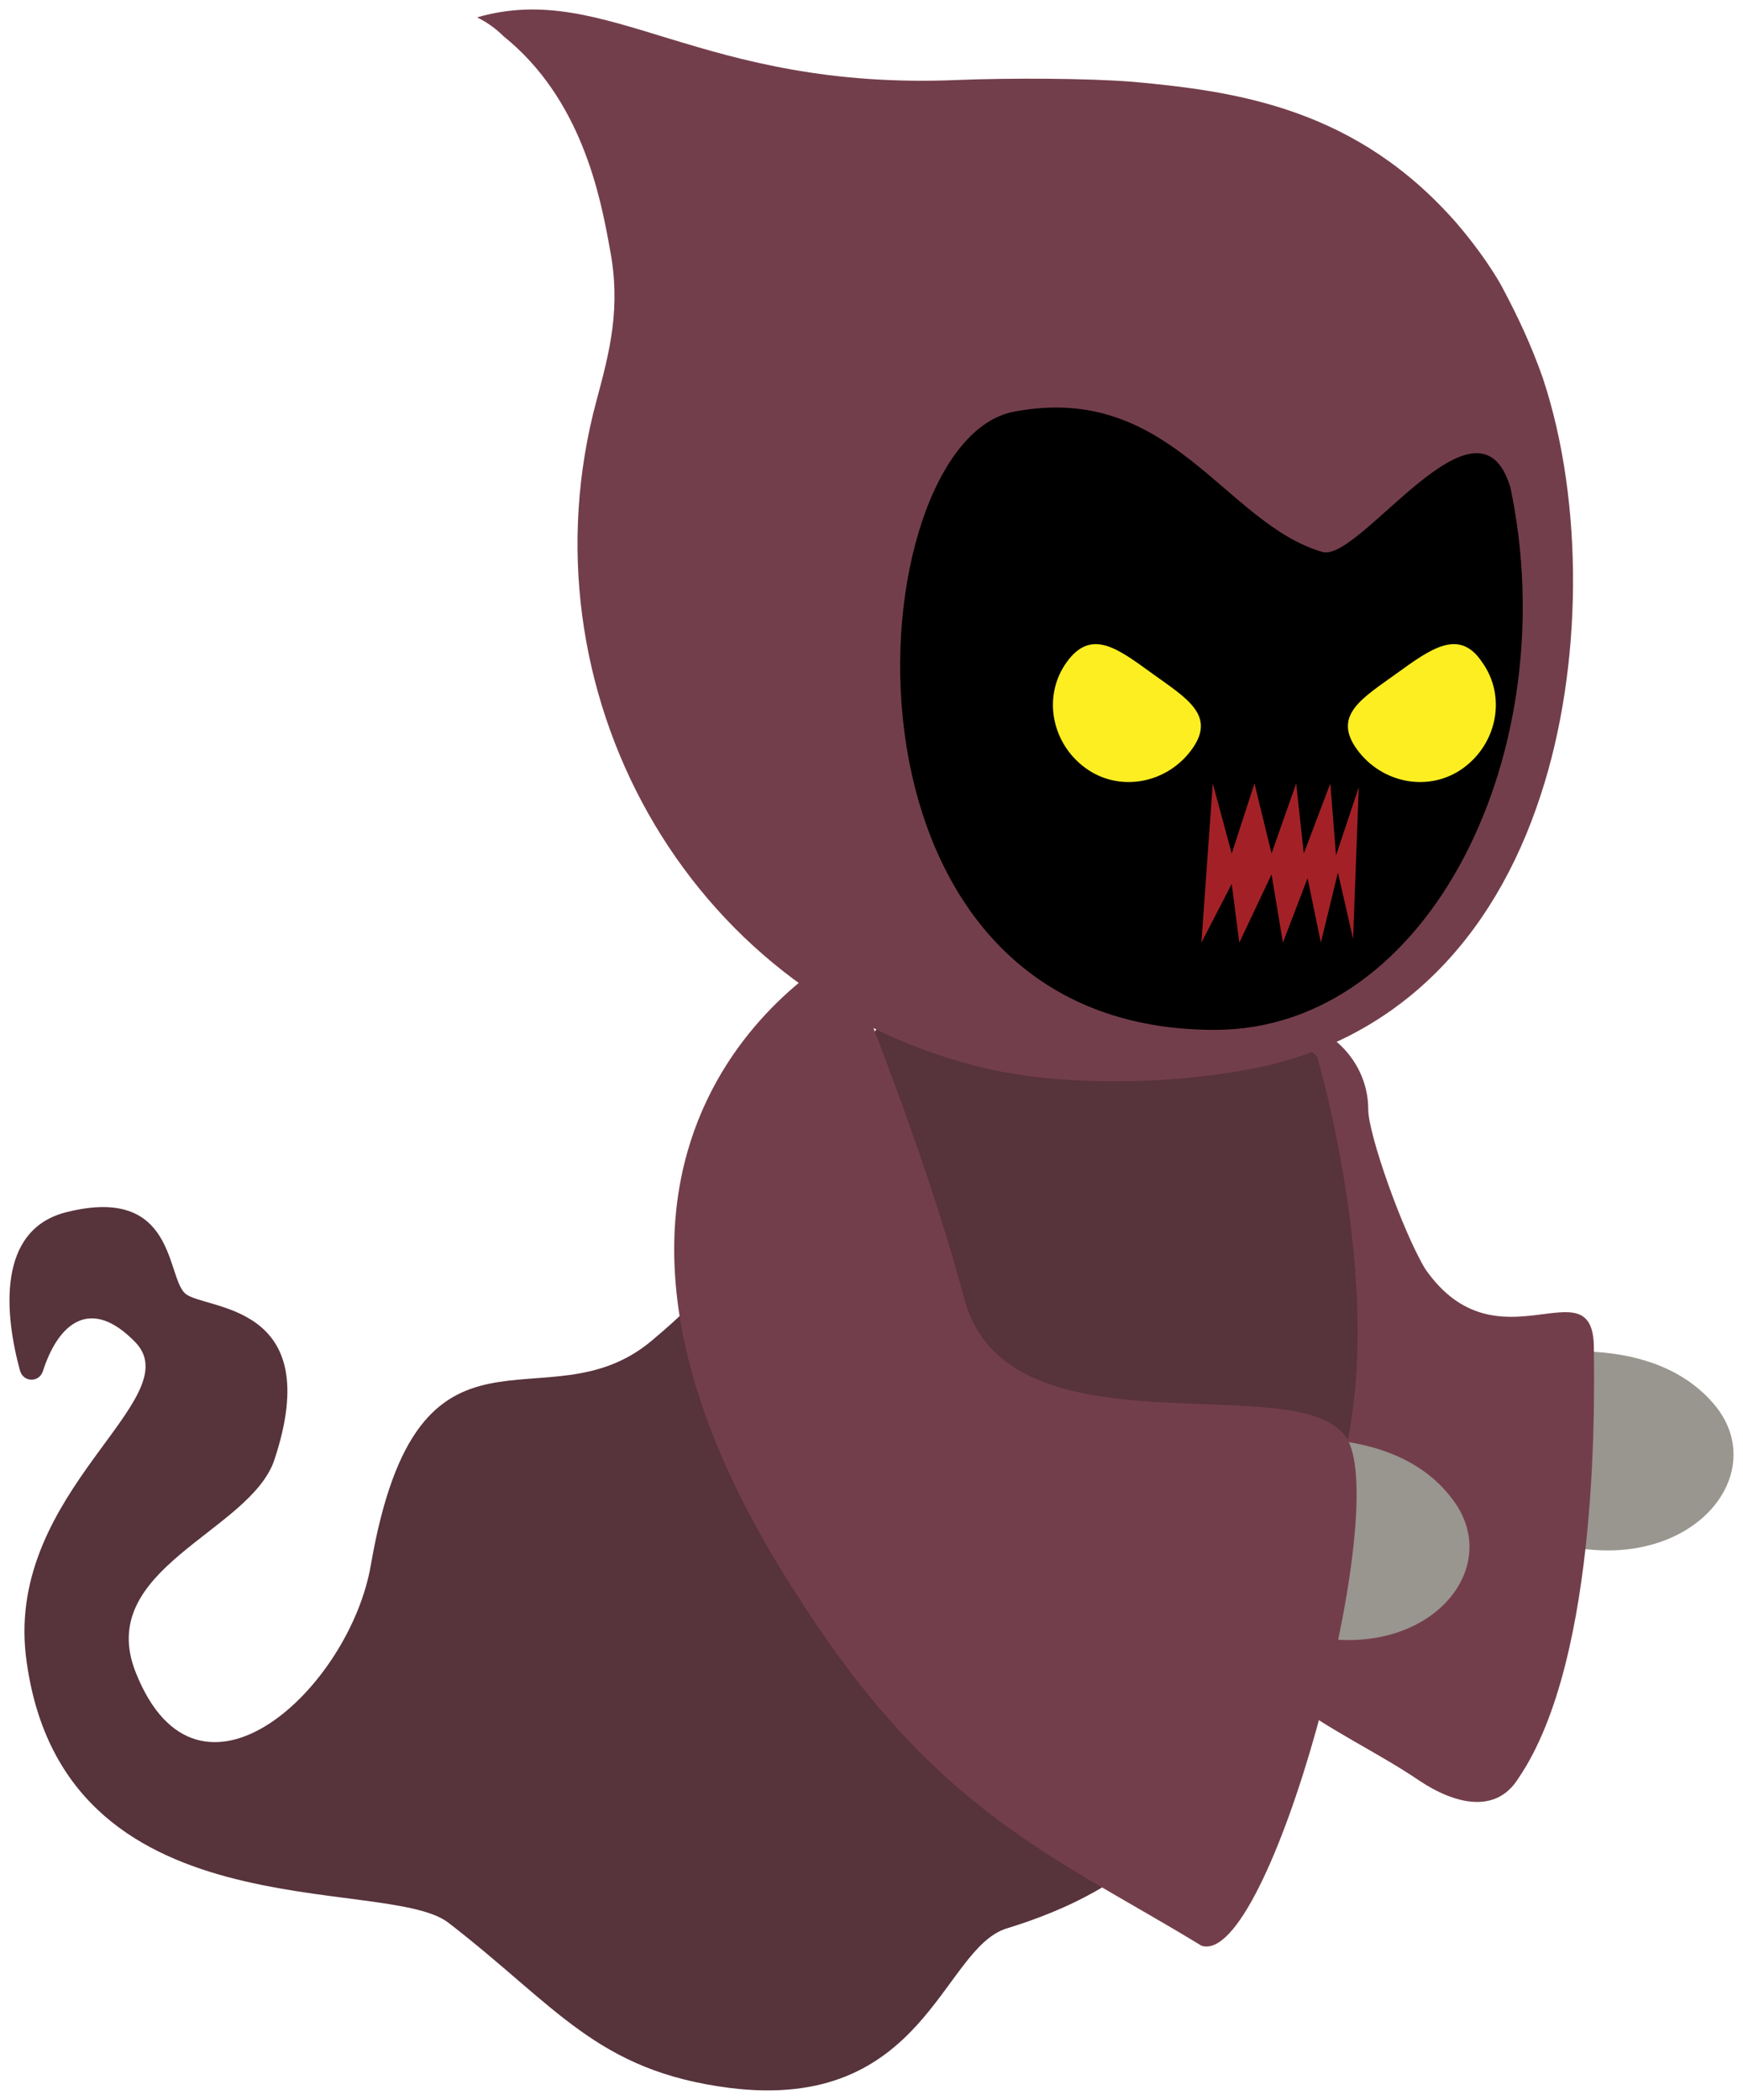 <?xml version="1.0" encoding="UTF-8"?><svg xmlns="http://www.w3.org/2000/svg" xmlns:xlink="http://www.w3.org/1999/xlink" width="91.928" height="110.749" viewBox="0.037 -0.316 91.928 110.749" version="1.1">
    <!-- Generator: Sketch 49.3 (51167) - http://www.bohemiancoding.com/sketch -->
    <title>Group</title>
    <desc>Created with Sketch.</desc>
    <defs/>
    <g id="Page-1" stroke="none" fill-rule="evenodd">
        <g id="未标题-2" fill-rule="nonzero">
            <g id="Group">
                <path d="M78.8,71.5 C78.8,71.5 86.6,69.3 90.4,73.7 C94.2,78.1 87.3,84.9 78.2,79.4" id="Shape" fill="#99958F" stroke-width="1"/>
                <path d="M72.2,58.2 C72.2,55.4 69.7,53.2 66.9,53.5 C60.6,54.2 53.1,63.4 60.8,80.1 C64.8,89.1 70.5,90.6 74.9,93.6 C76.7,94.8 78.9,95.4 80.1,93.5 C84.5,87.1 84.1,72.7 84.1,70.8 C84.1,66.2 79,72.1 75.2,66.6 C74,64.6 72.2,59.5 72.2,58.2 Z" id="Shape" fill="#733E4B" stroke-width="1"/>
                <path d="M71.2,75.2 C72.8,66.5 69.5,55.4 69.5,55.4 L60.1,46.7 C60.1,46.7 53.1,44.9 44.7,55.9 C36.4,66.9 40,65.7 34.4,70.4 C28.8,75.1 22.1,67.8 19.6,82.2 C18.5,88.7 10.5,96.2 7.2,87.9 C5,82.4 13.2,80.5 14.5,76.7 C17.3,68.3 10.8,68.8 9.8,67.9 C8.8,67 9.3,62.2 3.6,63.6 C-0.2,64.5 0.3,69.1 1.1,72 C1.3,72.6 2.1,72.6 2.3,72 C3.1,69.5 4.8,68 7.2,70.5 C10,73.5 0.4,78.3 1.4,87 C3.2,101.9 20.4,98.5 23.7,101.1 C29.4,105.5 31.5,108.9 38.5,109.8 C48.8,111.1 49.7,102.5 53.1,101.4 C59.3,99.5 67.6,95.1 71.2,75.2 Z" id="Shape" fill="#57333C" stroke-width="1"/>
                <path d="M81.3,41.6 C83.5,34.9 83.6,26.2 81.4,19.6 C80.8,17.9 80.1,16.4 79.3,14.9 C79.3,14.9 78.6,13.5 76.9,11.5 C71.6,5.4 65.3,4.5 59.8,4 C57.3,3.8 53.2,3.8 50.6,3.9 C36.9,4.5 32.1,-1.4 25.2,0.6 C25.6,0.8 26.1,1.1 26.6,1.6 C30.7,4.9 31.7,10 32.2,12.8 C32.8,15.9 32.2,18.2 31.5,20.8 C27.4,36 36.2,52 51.5,55.9 C55.7,57 61.5,56.9 65.8,56.1 C73.6,54.7 78.8,49.3 81.3,41.6 Z" id="Shape" fill="#733E4B" stroke-width="1"/>
                <path d="M69.8,28.8 C64.6,27.3 61.8,19.8 53.5,21.4 C45.2,23 42.9,54 64.1,54 C75.5,54 82.6,39.2 79.7,25.4 C78,19.7 71.8,29.3 69.8,28.8 Z" id="Shape" fill="#000000" stroke-width="1"/>
                <path d="M65.2,75.9 C65.2,75.9 73.1,74.1 76.6,78.7 C80.2,83.3 72.9,89.8 64.1,83.7" id="Shape" fill="#99958F" stroke-width="1"/>
                <path d="M44.5,49.9 C44.5,49.9 26.1,59.4 42.2,84 C49.4,95.3 55.7,97.6 63.4,102.3 C67,103.5 73.4,79.6 71.1,75.6 C68.8,71.6 53.2,76.8 50.9,68.2 C48.6,59.6 44.5,49.9 44.5,49.9 Z" id="Shape" fill="#733E4B" stroke-width="1"/>
                <path d="M78.2,34.6 C79.5,36.4 79,38.9 77.2,40.2 C75.4,41.5 72.9,41 71.6,39.2 C70.3,37.4 71.9,36.5 73.7,35.2 C75.5,33.9 77,32.8 78.2,34.6 Z" id="Shape" fill="#FCEE21" stroke-width="1"/>
                <path d="M56.3,34.6 C55,36.4 55.5,38.9 57.3,40.2 C59.1,41.5 61.6,41 62.9,39.2 C64.2,37.4 62.6,36.5 60.8,35.2 C59,33.9 57.6,32.8 56.3,34.6 Z" id="Shape" fill="#FCEE21" stroke-width="1"/>
                <polygon id="Shape" fill="#A32126" points="70.5 44.8 70.2 41 68.8 44.7 68.4 41 67.1 44.7 66.2 41 65 44.7 64 41 63.4 49.4 65 46.3 65.4 49.4 67.1 45.8 67.7 49.4 69 46 69.7 49.4 70.6 45.7 71.4 49.2 71.7 41.2" stroke-width="1"/>
            </g>
        </g>
    </g>
</svg>